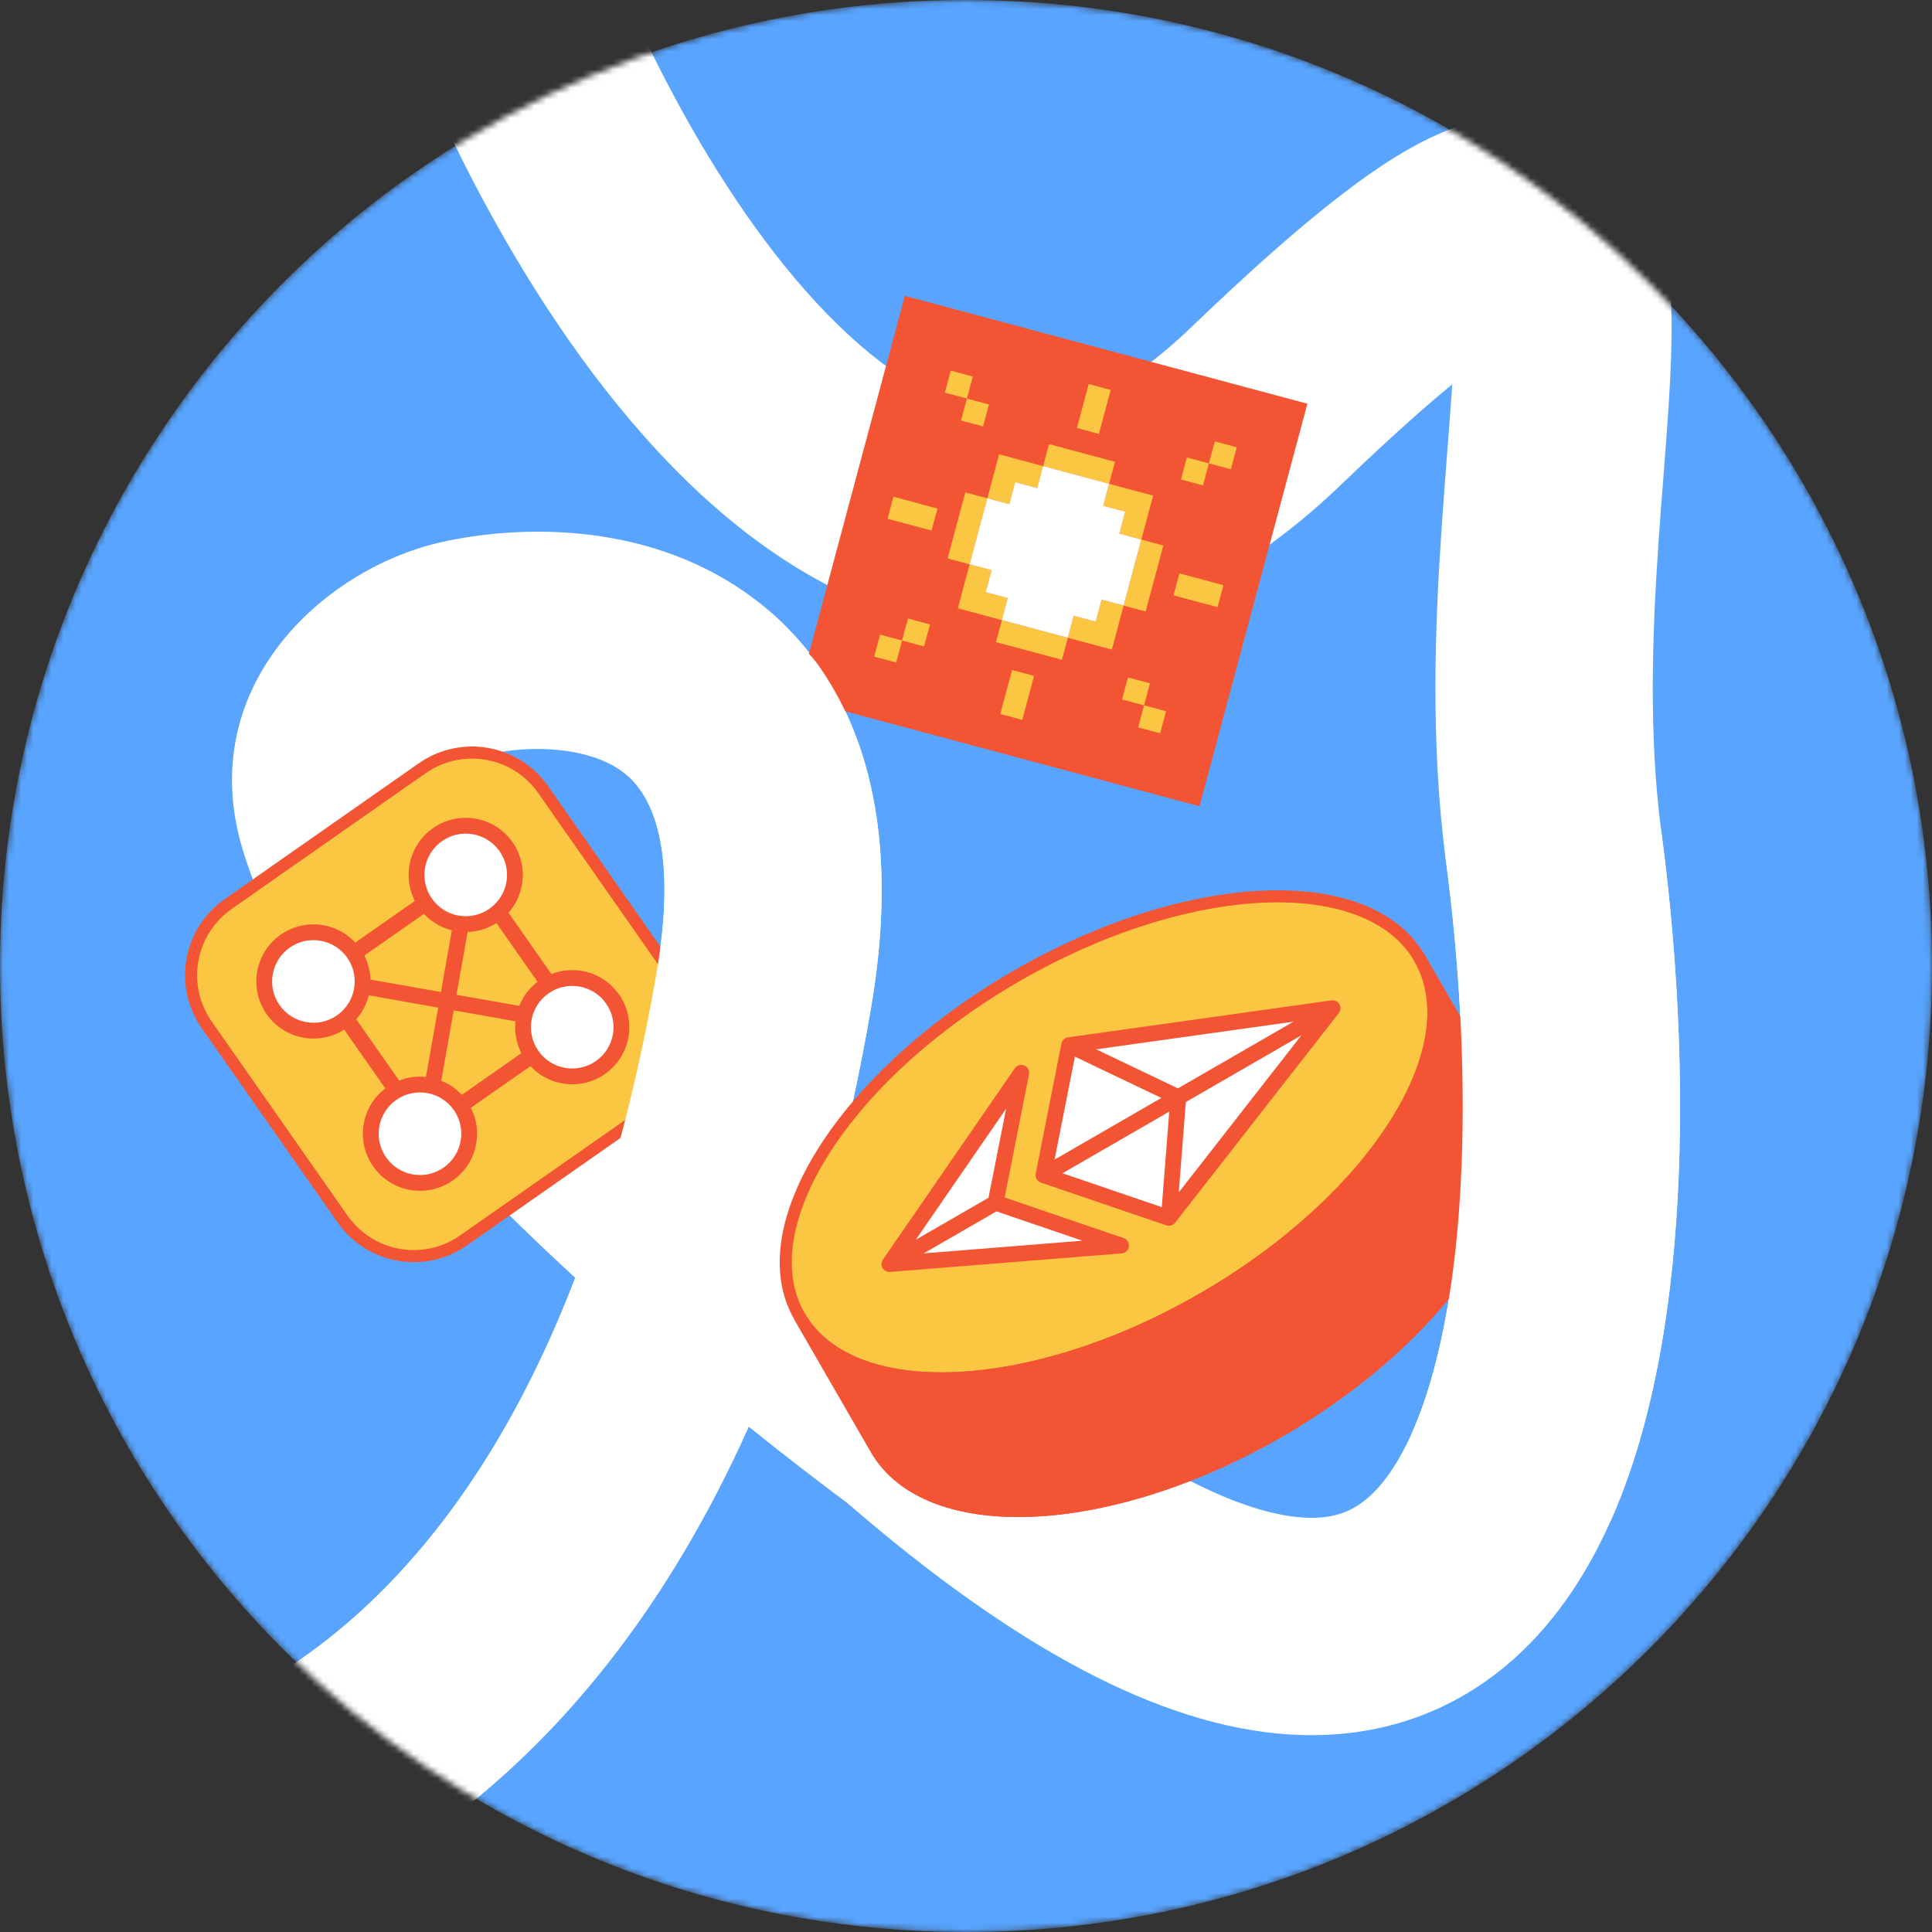 <svg fill="none" height="320" viewBox="0 0 320 320" width="320" xmlns="http://www.w3.org/2000/svg" xmlns:xlink="http://www.w3.org/1999/xlink"><rect x="0" y="0" width="320" height="320" fill="#333333" stroke="none"/><mask id="a" height="320" maskUnits="userSpaceOnUse" width="320" x="0" y="0"><path d="m0 160c0-88.366 71.634-160 160-160 88.366 0 160 71.634 160 160 0 88.366-71.634 160-160 160-88.366 0-160-71.634-160-160z" fill="#fff"/></mask><g mask="url(#a)"><path d="m0 160c0-88.366 71.634-160 160-160 88.366 0 160 71.634 160 160 0 88.366-71.634 160-160 160-88.366 0-160-71.634-160-160z" fill="#58a4ff"/><path clip-rule="evenodd" d="m-31.531 302.413c2.175-9.7 11.802-15.8 21.503-13.625 13.996 3.139 38.059 1.799 61.189-14.92 15.715-11.359 31.965-30.545 44.119-62.213-13.039-12.005-25.506-24.789-35.273-37.17-10.415-11.535-16.588-23.128-19.805-33.739-8.112-26.759 13.079-46.325 32.603-50.883.059-.014.119-.027.178-.041 12.75-2.859 33.383-3.497 50.206 8.108 18.811 12.977 26.558 36.515 21.147 68.606l-.003.016-.003.017c-2.053 12.035-4.561 23.255-7.471 33.705 8.835 7.427 17.596 14.32 25.548 20.229l.55.408.517.449c26.017 22.597 42.819 29.401 52.39 29.995 4.235.263 6.974-.679 9.072-2.038 2.317-1.499 4.914-4.221 7.443-8.954 5.262-9.851 8.5-25.147 9.529-43.665 1.006-18.109-.185-37.504-2.435-54.244l-.004-.026-.003-.025c-2.554-19.421-1.79-38.818-.686-54.974.329-4.804.666-9.159.972-13.109.306-3.943.58-7.483.783-10.664-4.949 4.066-11.008 9.509-18.386 16.598-17.9 17.199-37.197 25.614-57.08 24.576-19.373-1.012-35.855-10.838-48.934-22.902-25.8-23.799-44.228-61.652-53.544-88.332-3.277-9.385 1.675-19.65 11.06-22.928 9.385-3.277 19.651 1.675 22.928 11.06 8.516 24.389 24.496 55.779 43.966 73.739 9.555 8.814 18.423 12.996 26.402 13.412 7.467.39 17.523-2.345 30.261-14.585 9.793-9.409 18.121-16.789 25.187-22.199 6.695-5.126 13.716-9.648 20.736-11.68 3.721-1.077 8.515-1.776 13.705-.584 5.572 1.28 10.066 4.394 13.24 8.397 5.377 6.78 6.322 15.304 6.639 20.321.529 8.348-.364 19.768-1.252 31.122-.269 3.439-.537 6.872-.766 10.212-1.064 15.576-1.608 32.054.459 47.8 2.482 18.474 3.855 40.182 2.697 61.012-1.135 20.431-4.793 41.919-13.72 58.63-4.566 8.547-10.886 16.55-19.632 22.211-8.964 5.803-19.431 8.459-30.866 7.749-21.633-1.342-45.859-14.605-73.246-38.295-5.133-3.825-10.658-8.089-16.382-12.686-13.793 30.806-31.885 52.377-51.755 66.739-32.092 23.197-66.848 26.098-90.155 20.872-9.7-2.176-15.8-11.803-13.625-21.503zm138.089-129.842c.812-3.885 1.574-7.896 2.281-12.037 4.023-23.877-2.824-30.716-6.093-32.971-5.225-3.605-14.091-4.347-21.821-2.628-2.981.711-4.958 2.255-5.835 3.442-.401.543-.505.906-.535 1.056-.02.104-.061.346.098.869 1.617 5.335 5.112 12.445 12.394 20.412l.462.504.422.539c5.284 6.745 11.654 13.782 18.627 20.814z" fill="#fff" fill-rule="evenodd"/><path d="m34.249 169.767 22.489 32.145c4.554 6.51 13.523 8.095 20.032 3.541l32.145-22.489c6.509-4.554 8.095-13.523 3.54-20.032l-22.488-32.145c-4.554-6.51-13.523-8.095-20.032-3.541l-32.145 22.489c-6.51 4.554-8.095 13.523-3.541 20.032z" fill="#fbc641"/><path clip-rule="evenodd" d="m71.056 188.336c-.592.414-1.407.27-1.821-.322l-17.645-25.221c-.414-.592-.27-1.407.322-1.821l25.221-17.645c.592-.414 1.407-.27 1.821.322l17.645 25.221c.414.592.27 1.407-.322 1.821zm-1.488-4.408 3.011-17.036-17.037-3.011zm-13.57-22.623 17.037 3.011 3.011-17.037zm22.623-13.57-3.011 17.036 17.037 3.011zm13.57 22.623-17.037-3.011-3.011 17.037z" fill="#f35534" fill-rule="evenodd"/><path d="m64.889 181.106c3.687-2.58 8.767-1.682 11.347 2.005s1.682 8.768-2.005 11.347c-3.687 2.58-8.768 1.682-11.347-2.005-2.58-3.688-1.682-8.768 2.006-11.347z" fill="#fff"/><path clip-rule="evenodd" d="m63.957 191.702c2.166 3.096 6.43 3.849 9.526 1.684 3.095-2.166 3.849-6.431 1.684-9.526-2.166-3.096-6.431-3.849-9.526-1.684-3.095 2.166-3.849 6.431-1.684 9.526zm11.025 3.827c-4.279 2.993-10.175 1.951-13.168-2.328-2.994-4.279-1.952-10.174 2.327-13.168 4.279-2.993 10.175-1.951 13.168 2.328s1.952 10.174-2.327 13.168z" fill="#f35534" fill-rule="evenodd"/><path d="m90.116 163.461c3.687-2.58 8.768-1.682 11.347 2.006 2.58 3.687 1.682 8.767-2.005 11.347-3.688 2.579-8.768 1.681-11.348-2.006s-1.682-8.767 2.005-11.347z" fill="#fff"/><path clip-rule="evenodd" d="m89.175 174.058c2.166 3.095 6.431 3.849 9.526 1.683 3.096-2.165 3.85-6.43 1.684-9.526-2.166-3.095-6.431-3.849-9.526-1.683-3.095 2.165-3.849 6.43-1.684 9.526zm11.026 3.826c-4.279 2.994-10.175 1.952-13.169-2.327s-1.952-10.175 2.327-13.168c4.279-2.994 10.175-1.952 13.168 2.327 2.994 4.279 1.952 10.175-2.327 13.168z" fill="#f35534" fill-rule="evenodd"/><path d="m47.249 155.883c3.687-2.58 8.767-1.682 11.347 2.005 2.58 3.688 1.682 8.768-2.006 11.347-3.687 2.58-8.767 1.682-11.347-2.005s-1.682-8.767 2.006-11.347z" fill="#fff"/><path clip-rule="evenodd" d="m46.308 166.48c2.166 3.095 6.431 3.849 9.526 1.683 3.095-2.165 3.849-6.43 1.684-9.526-2.166-3.095-6.43-3.849-9.526-1.683-3.095 2.165-3.849 6.43-1.684 9.526zm11.025 3.826c-4.279 2.994-10.175 1.952-13.168-2.327s-1.952-10.175 2.327-13.168c4.279-2.994 10.175-1.952 13.168 2.327 2.994 4.279 1.952 10.175-2.327 13.168z" fill="#f35534" fill-rule="evenodd"/><path d="m72.467 138.238c3.687-2.579 8.768-1.681 11.347 2.006s1.682 8.767-2.006 11.347-8.768 1.682-11.347-2.006c-2.58-3.687-1.682-8.767 2.006-11.347z" fill="#fff"/><path clip-rule="evenodd" d="m71.535 148.835c2.166 3.095 6.431 3.849 9.526 1.684 3.095-2.166 3.849-6.431 1.684-9.526-2.166-3.096-6.431-3.85-9.526-1.684s-3.849 6.431-1.684 9.526zm11.025 3.827c-4.279 2.993-10.175 1.951-13.168-2.328s-1.952-10.174 2.327-13.168c4.279-2.994 10.175-1.952 13.168 2.327s1.952 10.175-2.327 13.169z" fill="#f35534" fill-rule="evenodd"/><path d="m34.249 169.767 22.489 32.145c4.554 6.51 13.523 8.095 20.032 3.541l32.145-22.489c6.509-4.554 8.095-13.523 3.54-20.032l-22.488-32.145c-4.554-6.51-13.523-8.095-20.032-3.541l-32.145 22.489c-6.51 4.554-8.095 13.523-3.541 20.032z" stroke="#f35534" stroke-width="2"/><path d="m132 115.68 17.866-66.679 66.679 17.866-17.866 66.678z" fill="#f35534"/><g fill="#fbc641"><path d="m147.982 82.277-.976 3.644 7.287 1.953.977-3.644z"/><path clip-rule="evenodd" d="m156.961 92.493 3.643.976-1.952 7.287 7.287 1.953-.976 3.644 10.931 2.929.976-3.644 7.287 1.953 1.953-7.288 3.643.977 2.929-10.931-3.643-.976 1.952-7.287-7.287-1.953.976-3.644-10.931-2.929-.976 3.644-7.287-1.953-1.953 7.287-3.643-.976zm6.572-9.955 3.644.976.976-3.644 3.644.976.976-3.644 10.931 2.929-.976 3.644 3.643.976-.976 3.644 3.644.976-2.929 10.931-3.644-.976-.976 3.644-3.644-.977-.976 3.644-10.931-2.929.976-3.644-3.643-.976.976-3.644-3.644-.976z" fill-rule="evenodd"/><path d="m194.373 98.612.977-3.644 7.287 1.953-.976 3.644z"/><path d="m182.013 71.869 1.953-7.287-3.644-.976-1.953 7.287z"/><path d="m167.63 110.973 3.644.976-1.953 7.287-3.644-.976z"/><path d="m160.151 66.011-.976 3.644 3.644.976.976-3.644z"/><path d="m161.127 62.367-.976 3.644-3.643-.976.976-3.644z"/><path d="m190.468 113.187-.976 3.644-3.644-.977.976-3.643z"/><path d="m189.492 116.831-.977 3.643 3.644.976.976-3.643z"/><path d="m200.231 76.751-3.643-.976-.977 3.644 3.644.976z"/><path d="m200.231 76.751.977-3.644 3.643.976-.976 3.644z"/><path d="m153.055 107.067-3.643-.976.976-3.644 3.644.977z"/><path d="m149.412 106.091-3.644-.976-.976 3.643 3.643.977z"/></g><path clip-rule="evenodd" d="m163.53 82.536 3.644.976.976-3.644 3.644.976.976-3.644 10.931 2.929-.977 3.644 3.644.976-.976 3.644 3.643.976-2.928 10.931-3.644-.977-.976 3.644-3.644-.976-.976 3.643-10.931-2.928.976-3.644-3.644-.976.977-3.644-3.644-.976z" fill="#fff" fill-rule="evenodd"/><path clip-rule="evenodd" d="m-31.531 302.413c2.175-9.7 11.802-15.8 21.503-13.625 13.996 3.139 38.059 1.799 61.189-14.92 22.83-16.502 46.788-49.52 57.678-113.334 2.975-17.658-.156-25.93-2.666-29.549-5.663-8.17-3.632-19.384 4.538-25.048s19.385-3.632 25.048 4.538c9.726 14.029 12.473 32.948 8.576 56.061l-.003.016-.003.017c-12.026 70.5-39.69 113.064-72.079 136.475-32.092 23.197-66.848 26.098-90.155 20.872-9.7-2.176-15.8-11.803-13.625-21.503z" fill="#fff" fill-rule="evenodd"/><path d="m211.896 237.076c28.365-16.376 44.45-41.619 35.927-56.38l-12.681-21.964c-8.522-14.762-38.425-13.452-66.79 2.924s-44.45 41.618-35.927 56.38l12.681 21.964c8.522 14.762 38.425 13.452 66.79-2.924z" fill="#fbc641"/><path clip-rule="evenodd" d="m209.145 147.517c-12.277.538-26.999 5.02-41.292 13.272-14.292 8.252-25.535 18.76-32.139 29.124-6.575 10.317-8.696 20.754-4.154 28.622l12.681 21.964c4.542 7.867 14.642 11.249 26.864 10.714 12.278-.538 27-5.02 41.292-13.272 14.293-8.252 25.536-18.76 32.14-29.124 6.574-10.318 8.696-20.755 4.154-28.622l-12.682-21.964c-4.542-7.868-14.641-11.249-26.864-10.714zm29.243 18.833 8.571 14.845c3.98 6.894 2.32 16.459-4.109 26.547-6.399 10.041-17.381 20.342-31.453 28.467-14.072 8.124-28.484 12.485-40.38 13.006-11.95.523-21.064-2.822-25.044-9.716l-8.571-14.845c5.276 3.49 12.651 4.961 21.022 4.594 12.277-.537 26.999-5.02 41.292-13.271 14.293-8.252 25.535-18.761 32.14-29.125 4.503-7.066 6.916-14.188 6.532-20.502zm-105.096 51.185c3.98 6.894 13.093 10.239 25.044 9.715 11.896-.521 26.308-4.881 40.38-13.005 14.072-8.125 25.054-18.426 31.453-28.467 6.429-10.089 8.089-19.653 4.108-26.547-3.98-6.894-13.093-10.239-25.044-9.716-11.896.521-26.308 4.881-40.38 13.006-14.072 8.124-25.054 18.425-31.453 28.467-6.428 10.088-8.088 19.653-4.108 26.547z" fill="#f35534" fill-rule="evenodd"/><path d="m247.822 180.695c8.522 14.761-7.563 40.003-35.928 56.38-28.364 16.376-58.267 17.685-66.79 2.924l-12.681-21.964c8.523 14.761 38.425 13.452 66.79-2.925 28.365-16.376 44.45-41.618 35.928-56.38z" fill="#f35534"/><path clip-rule="evenodd" d="m238.386 166.349 8.571 14.846c3.98 6.894 2.32 16.459-4.109 26.547-6.398 10.041-17.38 20.342-31.453 28.467-14.072 8.124-28.484 12.485-40.379 13.005-11.951.524-21.064-2.821-25.045-9.715l-8.571-14.845c5.276 3.49 12.651 4.961 21.022 4.594 12.278-.537 27-5.02 41.292-13.272 14.293-8.251 25.536-18.76 32.14-29.124 4.503-7.066 6.917-14.188 6.532-20.503zm-2.378-8.119 12.681 21.965c4.542 7.867 2.421 18.304-4.154 28.621-6.604 10.364-17.847 20.873-32.14 29.125-14.292 8.251-29.014 12.734-41.292 13.271-12.222.536-22.322-2.846-26.864-10.713l-12.681-21.964 1.732-1c3.981 6.894 13.094 10.238 25.045 9.715 11.895-.521 26.307-4.881 40.379-13.006 14.072-8.124 25.055-18.425 31.453-28.467 6.429-10.088 8.089-19.652 4.109-26.547z" fill="#f35534" fill-rule="evenodd"/><path d="m220.718 166.992-25.552 14.752-22.331 12.893 20.771 7.081z" fill="#fff"/><path d="m185.677 206.296-20.771-7.081-17.58 10.149z" fill="#fff"/><path d="m220.718 166.992-25.552 14.752-22.331 12.893 4.253-21.529z" fill="#fff"/><path d="m169.158 177.686-4.252 21.529-17.58 10.149z" fill="#fff"/><path clip-rule="evenodd" d="m221.845 166.34c-.267-.462-.786-.716-1.314-.642l-43.63 6.117c-.551.077-.993.495-1.101 1.041l-4.253 21.529c-.127.642.241 1.28.861 1.491l20.771 7.082c.527.179 1.11.006 1.453-.433l27.111-34.727c.328-.42.368-.997.102-1.458zm-26.602 31.152 1.168-14.958 19.134-11.047zm18.995-28.27-19.135 11.047-13.538-6.467zm-36.199 5.794 14.317 6.839-17.685 10.21zm-2.06 19.314 17.685-10.21-1.236 15.819zm10.99 12.13c.077-.615-.289-1.2-.876-1.4l-19.688-6.712 4.031-20.407c.12-.608-.203-1.217-.774-1.458-.572-.241-1.234-.048-1.585.463l-21.833 31.678c-.286.416-.308.959-.056 1.396.253.437.734.69 1.237.65l38.351-3.069c.618-.049 1.116-.526 1.193-1.141zm-21.929-5.814 14.233 4.852-26.278 2.102zm-13.353 4.689 12.046-6.954 2.914-14.752z" fill="#f35534" fill-rule="evenodd"/><path clip-rule="evenodd" d="m254.917 122.219c9.852-1.325 18.913 5.589 20.237 15.441 2.338 17.388 3.689 37.615 2.883 57.269-.795 19.377-3.734 39.571-10.861 56.072-3.942 9.126-14.535 13.329-23.662 9.387-9.126-3.942-13.329-14.536-9.387-23.662 4.606-10.663 7.224-25.816 7.94-43.273.705-17.179-.478-35.273-2.592-50.997-1.324-9.852 5.589-18.913 15.442-20.237z" fill="#fff" fill-rule="evenodd"/></g></svg>